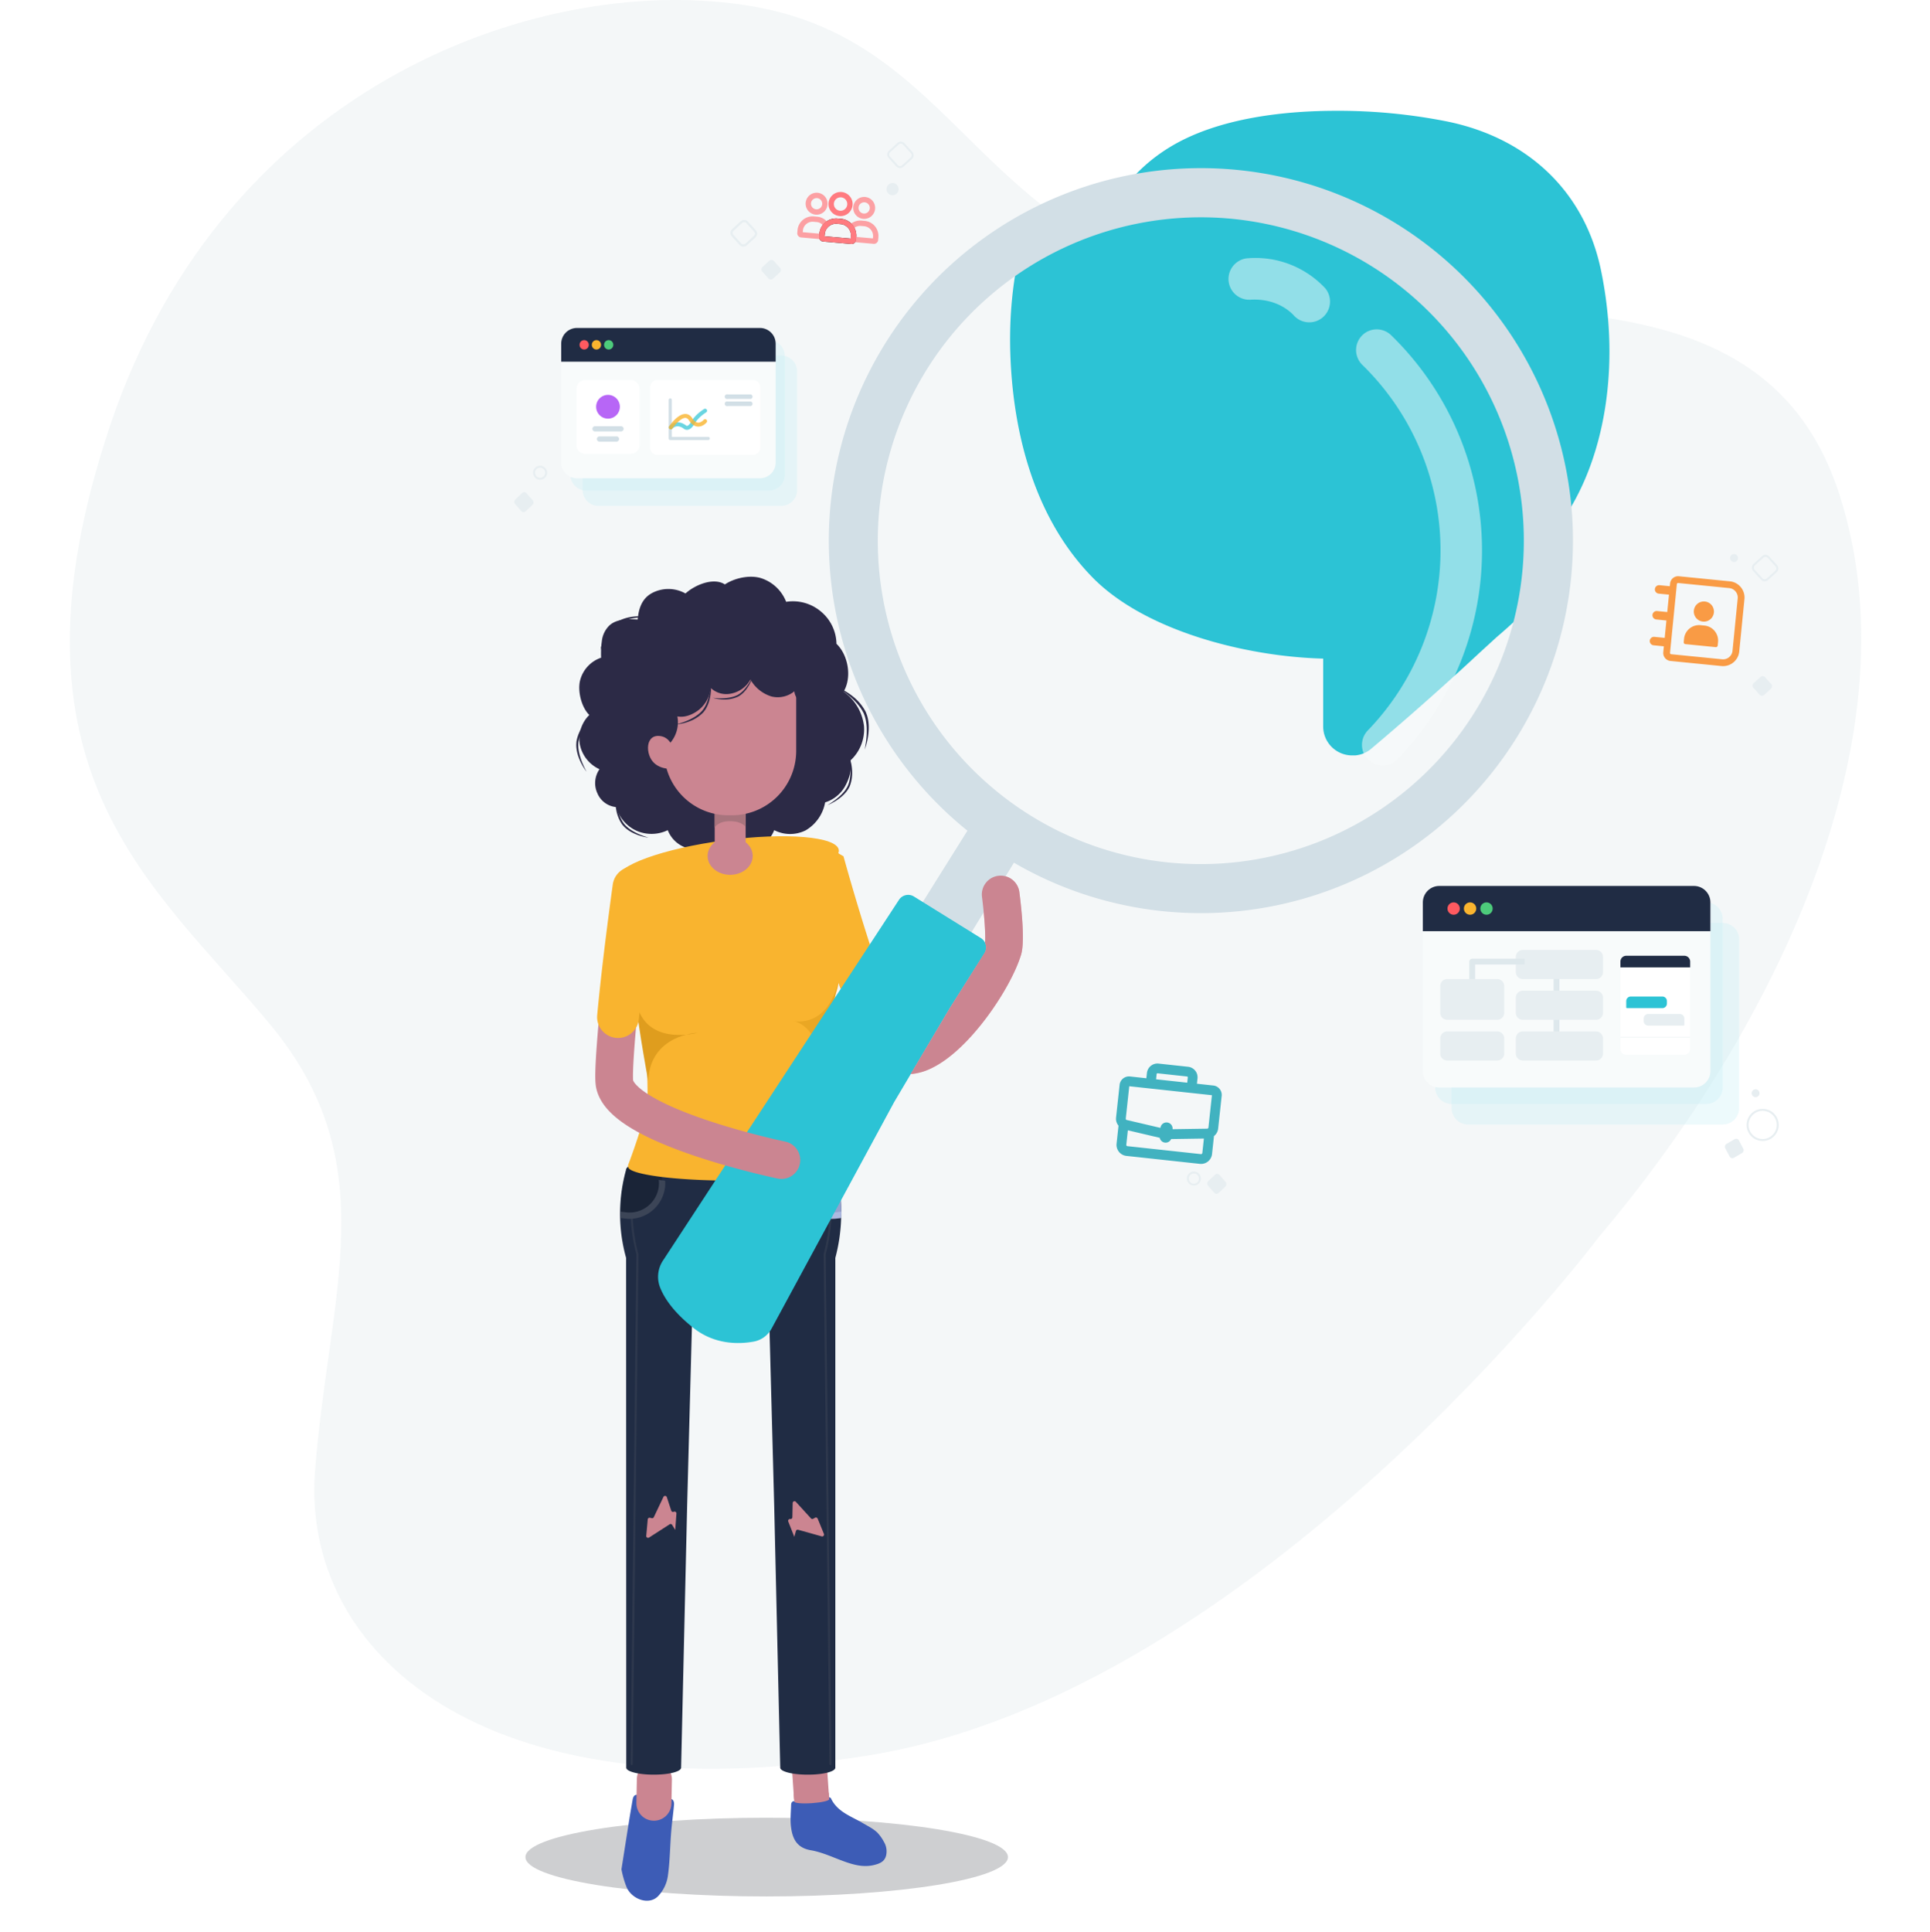 <svg width="1079" height="1080" viewBox="0 0 1079 1080" fill="none" xmlns="http://www.w3.org/2000/svg"><path d="M894.048 691.178S702.071 946.506 485.19 981.25c-216.881 34.74-316.571-58.666-309.092-158.595 7.478-99.928 39.861-171.631-24.904-249.852C86.429 494.581-3.39 431.547 61.45 238.145 126.29 44.742 305.703-16.075 420.425 3.48c114.723 19.555 124.594 128.218 259.21 156.443 134.615 28.225 304.156-23.858 349.025 117.332 44.88 141.19-44.869 308.193-134.612 413.923Z" fill="#B9CBD3" style="mix-blend-mode:luminosity" opacity=".16"/><g opacity=".2" filter="url(#search__a)"><path d="M563.514 1038c0 12.15-60.386 22-134.875 22-74.49 0-134.875-9.85-134.875-22s60.385-22 134.875-22c74.489 0 134.875 9.85 134.875 22Z" fill="#0A0F1A"/></g><path d="M347.436 1044.82c1.58-10.03 2.997-19.17 4.46-28.29.55-3.52 1.17-6.94 1.755-10.42.422-2.66 1.651-3.69 4.519-2.34a23.954 23.954 0 0 0 14.877 1.72c3.172-.65 3.98 1.17 3.757 3.51-.456 5.07-1.17 10.09-1.58 15.15-.655 8.3-.691 16.65-1.908 24.86a20.702 20.702 0 0 1-5.197 10.62c-5.127 5.61-14.901 1.98-17.815-4.84a52.805 52.805 0 0 1-2.868-9.97Z" fill="#3D5CB6"/><path fill-rule="evenodd" clip-rule="evenodd" d="M452.063 981.05c5.398-.372 10.075 3.706 10.447 9.11l.913 13.27c.371 5.41-3.703 10.09-9.101 10.46-5.399.37-10.076-3.71-10.447-9.11l-.913-13.273c-.372-5.404 3.703-10.085 9.101-10.457Z" fill="#CB8591"/><path d="M494.172 1029.47a10.317 10.317 0 0 1 1.241 7.55c-.749 3.13-2.915 4.58-7.363 5.54-5.571 1.17-10.733-.22-15.895-2.06-6.239-2.23-12.373-5.22-18.822-6.32-7.714-1.31-10.16-6.25-11.05-12.63-.585-4.1-.117-8.35 0-12.52 0-1.77.878-2.65 2.903-2.25a24.03 24.03 0 0 0 16.879-2.22c.411-.13.848-.15 1.273-.08.424.08.823.26 1.162.53 3.511 7.66 11.155 10.06 17.674 13.88 2.868 1.68 5.982 3.17 8.323 5.42a23.17 23.17 0 0 1 3.675 5.16Z" fill="#3D5CB6"/><path d="M453.897 1007.86c5.379-.37 9.692-1.35 9.634-2.2-.058-.85-4.465-1.23-9.844-.86s-9.692 1.35-9.634 2.2c.057.84 4.465 1.23 9.844.86Z" fill="#CB8591"/><path d="m463.317 1002.02.246 3.63-19.466 1.34-.363-4.23 19.583-.74Z" fill="#CB8591"/><path fill-rule="evenodd" clip-rule="evenodd" d="M366.038 984.755c5.41.105 9.71 4.579 9.606 9.994l-.258 13.311c-.105 5.41-4.575 9.72-9.985 9.61-5.41-.1-9.71-4.58-9.606-9.99l.258-13.311c.105-5.414 4.575-9.719 9.985-9.614Z" fill="#CB8591"/><path fill-rule="evenodd" clip-rule="evenodd" d="M456.887 471.472c-5.645 1.413-9.077 7.138-7.665 12.788l10.221-2.558c-10.221 2.558-10.221 2.559-10.22 2.561l.078.31a540.388 540.388 0 0 0 1.06 4.115 842.714 842.714 0 0 0 3.123 11.587c2.658 9.597 6.404 22.509 10.742 35.687 4.317 13.112 9.314 26.779 14.502 37.758 2.585 5.469 5.362 10.586 8.298 14.722 2.671 3.763 6.551 8.299 11.832 10.378 9.302 3.664 18.583.446 25.515-3.652 7.177-4.242 14.066-10.682 20.087-17.55 11.933-13.613 22.555-31.371 26.354-43.823 1.015-3.316 1.092-7.552 1.061-10.602-.036-3.522-.279-7.441-.569-11.001a311.389 311.389 0 0 0-1.273-12.373c-.043-.356-.079-.636-.103-.83l-.029-.225-.012-.088-10.446 1.368 10.446-1.369c-.755-5.775-6.044-9.843-11.814-9.087-5.769.756-9.833 6.05-9.078 11.824l.007.053.024.187.093.744a304.316 304.316 0 0 1 1.184 11.513c.272 3.331.472 6.691.501 9.5.024 2.412-.097 3.667-.137 4.077-.014.148-.018.186 0 .129l-.005.016c-2.67 8.756-11.408 23.945-22.042 36.077-5.264 6.005-10.462 10.639-14.964 13.301-4.153 2.455-6.195 2.392-6.874 2.246-.169-.156-1.064-.891-2.581-3.028-1.927-2.714-4.099-6.598-6.427-11.525-4.638-9.814-9.318-22.524-13.537-35.341-4.198-12.751-7.847-25.318-10.45-34.719a824.725 824.725 0 0 1-3.044-11.294 591.313 591.313 0 0 1-.81-3.131l-.206-.812-.066-.26v-.001c0-.001 0 0 0 0-1.412-5.65-7.132-9.085-12.776-7.672Z" fill="#EFB8C2"/><path d="M895.285 152.143c-8.687-43.966-40.056-74.701-86.023-84.204a312.308 312.308 0 0 0-62.135-6.015c-27.448 0-65.996 3.549-93.625 20.63-46.329 28.57-51.638 85.227-50.673 116.383.965 31.155 8.566 75.002 38.548 105.917 24.793 25.742 73.295 38.012 109.792 38.914v31.998a13.696 13.696 0 0 0 4.006 9.856 13.751 13.751 0 0 0 9.868 4.037h1.267a13.414 13.414 0 0 0 7.722-3.247c14.297-12.03 33.058-28.449 51.276-45.411l8.084-7.398a264.302 264.302 0 0 0 39.392-41.621c24.673-35.004 33.119-87.331 22.501-139.839Z" fill="#2CC3D5"/><path fill-rule="evenodd" clip-rule="evenodd" d="M873.748 318.844C864.385 205.188 769.259 115.87 653.292 115.87c-28.429 0-55.605 5.368-80.573 15.146-7.291 24.375-8.434 48.774-7.891 66.316 1.139 36.739 10.102 88.442 45.456 124.897 29.236 30.355 86.429 44.824 129.465 45.888v37.731a16.142 16.142 0 0 0 4.725 11.623 16.232 16.232 0 0 0 11.636 4.761h1.494a15.821 15.821 0 0 0 9.106-3.83c16.859-14.185 38.982-33.547 60.464-53.548l9.532-8.723a311.708 311.708 0 0 0 37.042-37.287Z" fill="#2CC3D5"/><path d="m350.034 703.09.084 284.911c0 2.157 6.738 3.911 15.159 3.911h.438c8.337 0 15.075-1.686 15.075-3.911l3.368-146.266 3.605-135.324c3.705.876 12.194 1.214 20.733 1.146 8.54-.067 17.029-.27 20.734-1.146l3.605 135.324 3.368 146.266c0 2.157 6.737 3.911 15.159 3.911h.488c8.321 0 15.159-1.686 15.159-3.911V703.09a96.662 96.662 0 0 0 3.251-22.372v-3.574a80.988 80.988 0 0 0-3.251-23.113c0-2.36-5.339-4.535-14.131-6.221l-2.106-.371a265.093 265.093 0 0 0-41.686-2.967h-1.213c-31.917 0-57.906 4.333-57.923 9.559a91.88 91.88 0 0 0 .084 49.059Z" fill="#202C44"/><path opacity=".5" fill-rule="evenodd" clip-rule="evenodd" d="M416.639 658.963h-7.673l-7.065.018v19.647c0 4.678 3.235 8.657 7.369 8.657s7.369-3.979 7.369-8.657v-19.665Zm-1.263 1.264v18.401c0 4.19-2.863 7.393-6.106 7.393s-6.105-3.203-6.105-7.393v-18.385l5.802-.016h6.409Z" fill="#C2CFEF"/><path d="M452.945 647.812c1.128.219 2.19.438 3.217.674 6.855 1.568 10.897 3.49 10.914 5.546a82.5 82.5 0 0 1 3.251 24.732c-.817.234-1.65.409-2.493.523a18.277 18.277 0 0 1-18.902-10.308 18.303 18.303 0 0 1 4.013-21.167Z" fill="#95A2CE"/><path opacity=".5" d="M460.49 700.865a87.24 87.24 0 0 0 1.449-6.272 95.275 95.275 0 0 0 1.768-15.796.6.6 0 0 1 .185-.413.584.584 0 0 1 .422-.161.59.59 0 0 1 .555.607 95.869 95.869 0 0 1-1.785 15.999 88.805 88.805 0 0 1-1.448 6.255l3.233 284.911a.571.571 0 0 1-.572.59.589.589 0 0 1-.59-.573l-3.234-284.911a.484.484 0 0 1 .017-.236Z" fill="#3C4557"/><path d="M445.584 663.776a19.934 19.934 0 0 0 7.621 13.351 19.91 19.91 0 0 0 14.848 3.946l.623-.085c.505 0 1.078-.134 1.684-.219v-3.574c-.555.118-1.465.236-2.088.304l-.64.084a16.497 16.497 0 0 1-12.215-3.278 16.506 16.506 0 0 1-4.247-4.854 16.552 16.552 0 0 1-2.066-6.114 18.42 18.42 0 0 1 0-3.843l-3.553.404a23.037 23.037 0 0 0 .033 3.878Z" fill="#ADB9E0"/><path d="M364.434 647.812a81.566 81.566 0 0 0-3.217.674c-6.855 1.568-10.914 3.49-10.931 5.546a83.19 83.19 0 0 0-3.25 24.732c.822.236 1.661.41 2.509.523a18.264 18.264 0 0 0 11.128-2.073 18.284 18.284 0 0 0 7.775-8.235 18.31 18.31 0 0 0 1.437-11.238 18.293 18.293 0 0 0-5.451-9.929Z" fill="#1A2437"/><path opacity=".5" d="M356.889 700.865a96.655 96.655 0 0 1-1.465-6.271 97.097 97.097 0 0 1-1.685-15.797.623.623 0 0 0-.606-.573.605.605 0 0 0-.573.607 97.729 97.729 0 0 0 1.786 15.999c.421 2.09.909 4.198 1.448 6.254l-3.234 284.911a.6.6 0 0 0 .173.418c.055.054.12.098.191.128a.59.59 0 0 0 .815-.529l3.234-284.911a.468.468 0 0 0-.084-.236Z" fill="#3C4557"/><path d="M371.778 663.776a20.106 20.106 0 0 1-6.634 12.465 20.067 20.067 0 0 1-13.19 5.017 19.75 19.75 0 0 1-2.628-.185l-.623-.085c-.522 0-1.095-.134-1.684-.219v-3.574c.572.118 1.465.236 2.105.304l.64.084a16.447 16.447 0 0 0 12.223-3.266 16.49 16.49 0 0 0 6.304-10.98 17.267 17.267 0 0 0 0-3.843l3.538.404c.109 1.291.092 2.59-.051 3.878Z" fill="#3C4557"/><path d="m454.696 848.85.977-.54a1.045 1.045 0 0 1 1.466.506l3.486 8.53a1.031 1.031 0 0 1-.662 1.381 1.03 1.03 0 0 1-.567.002l-13.155-3.675a.997.997 0 0 0-.781.087 1.03 1.03 0 0 0-.304.261 1.029 1.029 0 0 0-.178.36l-.91 3.22-3.368-8.548a1.026 1.026 0 0 1 1.111-1.399 1.016 1.016 0 0 0 .814-.231 1.028 1.028 0 0 0 .366-.764l.168-7.94a1.024 1.024 0 0 1 .664-.942 1.024 1.024 0 0 1 1.121.268l8.422 9.221a1.007 1.007 0 0 0 1.33.203Zm-90.228-.27-1.095-.253a1.04 1.04 0 0 0-1.246.927l-.825 9.171a1.023 1.023 0 0 0 .49.979 1.028 1.028 0 0 0 1.093-.018l11.487-7.384a1.007 1.007 0 0 1 1.141.026c.11.079.203.179.274.294l1.718 2.816.673-9.155a1.033 1.033 0 0 0-.44-.929 1.031 1.031 0 0 0-1.025-.082 1.053 1.053 0 0 1-.851.016 1.046 1.046 0 0 1-.581-.623l-2.476-7.553a1.023 1.023 0 0 0-.911-.703 1.031 1.031 0 0 0-.992.585l-5.373 11.313a1.026 1.026 0 0 1-1.061.573Z" fill="#CB8591"/><path d="M351.162 652.16a2.819 2.819 0 0 1 0-.995l1.196-3.186c2.762-7.553 9.482-26.653 9.684-34.965a370.43 370.43 0 0 0-2.914-46.53c2.274 1.214 4.481 2.883 6.856 2.883h85.832a16.409 16.409 0 0 0 7.091-2.613 384.722 384.722 0 0 0-2.241 46.26c.219 8.312 6.923 27.412 9.702 34.965l1.179 3.186c.087.324.116.661.084.995 0 4.215-25.989 7.637-58.226 7.704-32.238.068-58.226-3.489-58.226-7.704h-.017Z" fill="#F9B42F"/><path d="M350.691 538.297c4.16-17.887 14.333-58.095 14.333-58.095 0-2.04 12.464-4.467 40.424-5.057v-.135h8.118v.135c27.943.539 40.423 1.281 40.423 3.371 0 0 10.106 41.894 14.334 59.781 4.008 17.23-7.832 32.453-19.083 32.453h-43.792l-38.318 4.231c-11.268 0-20.448-19.454-16.439-36.684Z" fill="#F9B42F"/><path d="M443.546 570.733s19.892 4.249 25.265-23.602c1.684-9.154-9.668 51.166-9.668 51.166-1.112-26.013-15.597-27.564-15.597-27.564Z" fill="#EAA724"/><path d="M399.737 470.76a16.726 16.726 0 0 1-21.906-.264 16.755 16.755 0 0 1-4.504-6.479 20.874 20.874 0 0 1-17.55.286 20.381 20.381 0 0 1-11.218-13.183 12.624 12.624 0 0 1-6.349-2.372 12.646 12.646 0 0 1-4.211-5.316 13.577 13.577 0 0 1 1.162-13.487 19.38 19.38 0 0 1-10.998-13.891 18.55 18.55 0 0 1 5.305-16.42c-4.362-4.249-6.586-13.167-5.204-19.118a18.112 18.112 0 0 1 11.79-12.897 52.912 52.912 0 0 1 .556-10.216 14.312 14.312 0 0 1 4.21-7.924c4.127-3.625 10.224-3.507 15.698-3.203.539-6.406 2.493-11.902 8.186-14.886a19.552 19.552 0 0 1 18.527.32c5.508-4.956 15.782-9.087 22.031-5.058 5.507-3.641 14.064-5.479 20.363-3.456a22.487 22.487 0 0 1 13.895 13.184 24.294 24.294 0 0 1 19.42 5.412 24.005 24.005 0 0 1 8.708 18.055c6.653 6.373 8.708 18.848 3.975 26.755a27.555 27.555 0 0 1 11.42 19.303 23.62 23.62 0 0 1-7.664 19.219c1.129 4.686-.64 10.334-3.032 14.532a19.332 19.332 0 0 1-11.032 8.817 22.795 22.795 0 0 1-10.897 15.645 19.493 19.493 0 0 1-17.567-.101 21.287 21.287 0 0 1-5.926 8.131 21.246 21.246 0 0 1-8.997 4.496 19.973 19.973 0 0 1-18.191-5.884Z" fill="#2C2A46"/><path d="M344.843 491.481c-.99-7.505 25.989-17.259 60.258-21.787 34.27-4.528 62.853-2.115 63.843 5.389.989 7.505-25.989 17.259-60.259 21.787-34.269 4.528-62.852 2.115-63.842-5.389Z" fill="#F9B42F"/><path d="M408.21 488.142c-6.503 0-11.774-4.348-11.774-9.711s5.271-9.71 11.774-9.71c6.502 0 11.773 4.347 11.773 9.71s-5.271 9.711-11.773 9.711Z" fill="#CB8591"/><path fill-rule="evenodd" clip-rule="evenodd" d="M408.21 469.564c6.197 0 10.931 4.115 10.931 8.867 0 4.753-4.734 8.868-10.931 8.868-6.197 0-10.931-4.115-10.931-8.868 0-4.752 4.734-8.867 10.931-8.867Zm12.615 8.867c0-5.973-5.808-10.553-12.615-10.553-6.808 0-12.616 4.58-12.616 10.553 0 5.974 5.808 10.554 12.616 10.554 6.807 0 12.615-4.58 12.615-10.554Z" fill="#CB8591"/><path d="M407.267 450.564h1.903c2.589.002 5.17-.28 7.697-.843v22.22a7.75 7.75 0 0 1-2.269 5.484 7.734 7.734 0 0 1-5.479 2.271h-1.802a7.744 7.744 0 0 1-5.478-2.271 7.76 7.76 0 0 1-2.27-5.484v-22.27c2.527.572 5.107.871 7.698.893Z" fill="#CB8591"/><path d="M416.833 455.791v6.406s-1.87-3.169-8.657-3.203c-6.788-.034-8.641 3.523-8.641 3.523v-7.788l17.298-.304v1.366Z" fill="#A8747D"/><path d="M371.306 381.292v38.404a35.862 35.862 0 0 0 10.493 25.491 35.802 35.802 0 0 0 25.467 10.502h1.904a35.263 35.263 0 0 0 7.697-.826 35.969 35.969 0 0 0 20.318-12.602 36.028 36.028 0 0 0 7.944-22.565v-38.404a36.009 36.009 0 0 0-10.532-25.451 35.943 35.943 0 0 0-25.427-10.542h-1.904a35.943 35.943 0 0 0-25.427 10.542 36.01 36.01 0 0 0-10.533 25.451Z" fill="#CB8591"/><path d="M359.23 402.837a10.281 10.281 0 0 0 .893 8.43 8.21 8.21 0 0 0 6.737 4.012c-.505 2.613-2.072 5.9-1.499 8.429s2.577 5.058 4.969 4.889c2.391-.168 4.16-2.579 4.598-5.057.28-2.602.034-5.234-.724-7.738a17.692 17.692 0 0 0 4.497-15.376c4.194.827 8.876-1.078 12.312-3.911a18.38 18.38 0 0 0 6.367-11.969 12.691 12.691 0 0 0 5.357 2.983 12.69 12.69 0 0 0 6.13.119 15.87 15.87 0 0 0 10.695-7.823 20.336 20.336 0 0 0 11.841 9.492 14.691 14.691 0 0 0 12.699-2.917 7.579 7.579 0 0 0 7.63 6.929c3.655 0 7.007-2.731 8.725-6.322a21.752 21.752 0 0 0 1.549-11.885c-1.414-12.257-9.398-22.726-19.15-28.542-9.752-5.816-21.071-7.519-32.12-7.519-10.375 0-21.003 1.517-30.199 6.895-11.79 6.895-20.212 19.624-25.265 33.414a33.014 33.014 0 0 0-2.425 11.464c.151 3.945 3.554 9.626 6.383 12.003Z" fill="#2C2A46"/><path d="M378.296 429.44s.354-16.268-8.707-17.954c-9.062-1.686-8.893 10.401-3.857 15.021 5.036 4.619 12.564 2.933 12.564 2.933Z" fill="#CB8591"/><path d="M389.918 577.257s-24.995 6.962-32.76-12.223c-3.503-8.648 5.222 39.146 5.222 39.146 1.094-25.962 27.538-26.923 27.538-26.923Z" fill="#DF9D1E"/><path fill-rule="evenodd" clip-rule="evenodd" d="M457.196 470.401c-6.236 1.707-9.908 8.152-8.202 14.393l10.975-3.005-10.975 3.006.133.483a971.692 971.692 0 0 0 1.797 6.414 1360.32 1360.32 0 0 0 5.105 17.533c4.239 14.207 9.992 32.639 15.969 49.231 2.193 6.087 8.901 9.242 14.982 7.047 6.082-2.195 9.234-8.909 7.042-14.996-5.763-15.996-11.373-33.954-15.561-47.989-2.089-7-3.814-12.991-5.016-17.227a1002.424 1002.424 0 0 1-1.75-6.245l-.119-.435" fill="#F9B42F"/><path d="m512.4 509.772 27.168 17.162 29.391-48.215-26.578-16.842-29.981 47.895Z" fill="#D2DFE6"/><path d="m548.394 524.338-37.459-23.248a6.143 6.143 0 0 0-8.422 1.989L370.767 704.405a16.4 16.4 0 0 0-1.684 15.325c2.324 5.833 7.495 13.723 18.679 22.556 11.925 9.408 25.416 9.037 33.467 7.604a14.282 14.282 0 0 0 10.106-7.233l68.551-126.642 30.89-52.177 19.588-30.969a6.17 6.17 0 0 0-.206-6.879 6.174 6.174 0 0 0-1.764-1.652Z" fill="#2CC3D5"/><path d="M852.882 200.483a208.354 208.354 0 0 1 25.863 118.07 208.313 208.313 0 0 1-44.031 112.554 208.009 208.009 0 0 1-99.083 69.102 207.826 207.826 0 0 1-120.74 2.358 207.981 207.981 0 0 1-101.701-65.179 208.3 208.3 0 0 1-48.385-110.749 208.376 208.376 0 0 1 21.24-118.99 208.121 208.121 0 0 1 83.706-87.127 207.816 207.816 0 0 1 158.114-18.723 207.945 207.945 0 0 1 72.316 36.895 208.112 208.112 0 0 1 52.701 61.789Zm-23.933 13.487a180.671 180.671 0 0 0-75.558-72.775 180.447 180.447 0 0 0-103.219-18.485 180.505 180.505 0 0 0-96.081 42.035 180.778 180.778 0 0 0-56.55 88.384 180.914 180.914 0 0 0 2.046 104.935 180.762 180.762 0 0 0 59.953 86.109 180.455 180.455 0 0 0 200.066 15.747c41.78-23.433 72.551-62.517 85.546-108.655a180.929 180.929 0 0 0-16.254-137.38l.051.085Z" fill="#D2DFE6"/><g opacity=".5" filter="url(#search__b)"><path d="M692.052 146.228a11.366 11.366 0 0 1 5.706-1.9 53.414 53.414 0 0 1 23.431 3.462 53.46 53.46 0 0 1 19.637 13.254 11.624 11.624 0 0 1-1.13 16.169 11.6 11.6 0 0 1-16.179-.704c-2.058-2.319-9.929-9.83-24.442-9.001a11.577 11.577 0 0 1-7.184-1.987 11.6 11.6 0 0 1-4.427-13.414 11.598 11.598 0 0 1 4.588-5.879Z" fill="#F8FBFB"/></g><g opacity=".5" filter="url(#search__c)"><path d="M763.31 185.991a11.614 11.614 0 0 1 14.454 1.39 167.898 167.898 0 0 1 50.763 117.785 167.912 167.912 0 0 1-47.182 119.267 11.578 11.578 0 0 1-12.599 2.699 11.597 11.597 0 0 1-7.312-10.618 11.604 11.604 0 0 1 3.277-8.255 144.856 144.856 0 0 0 40.617-102.782 144.85 144.85 0 0 0-43.677-101.517 11.577 11.577 0 0 1-3.508-8.153 11.56 11.56 0 0 1 .824-4.449 11.567 11.567 0 0 1 2.464-3.794 11.975 11.975 0 0 1 1.879-1.573Z" fill="#F8FBFB"/></g><path d="M509.133 600.32a31.54 31.54 0 0 0 11.79-3.372c21.559-10.419 44.314-44.945 49.889-63.22 2.24-7.316.37-25.136-.927-35.116a10.545 10.545 0 0 0-4.023-6.991 10.526 10.526 0 0 0-14.768 1.931 10.546 10.546 0 0 0-2.094 7.791c1.347 10.334 2.105 21.68 1.684 25.608a6.145 6.145 0 0 1-.387 5.85l-19.521 31.037-21.643 36.482Z" fill="#CB8591"/><path fill-rule="evenodd" clip-rule="evenodd" d="M354.668 485.226c-5.776-.699-11.025 3.42-11.725 9.202l10.459 1.267 10.459 1.267c.7-5.781-3.416-11.036-9.193-11.736Zm84.34 152.851-.044-.009-.167-.036a283.572 283.572 0 0 1-3.398-.75 439.98 439.98 0 0 1-9.801-2.351c-8.172-2.055-19.055-5.027-30.041-8.71-11.077-3.714-21.827-8.011-29.947-12.624-4.062-2.308-7.111-4.498-9.155-6.47-2.049-1.977-2.463-3.13-2.523-3.368.005.016.003-.034-.003-.158-.022-.468-.094-1.996-.003-5.079.104-3.509.374-8.093.774-13.444.797-10.683 2.077-24.019 3.438-37.111a3319.277 3319.277 0 0 1 3.882-35.319 3604.73 3604.73 0 0 1 1.331-11.407l.377-3.169.133-1.11-10.459-1.267-10.459-1.266-.136 1.134-.38 3.197c-.327 2.757-.79 6.705-1.339 11.475a3324.797 3324.797 0 0 0-3.908 35.55c-1.368 13.159-2.673 26.734-3.493 37.722-.409 5.483-.705 10.424-.822 14.391-.103 3.465-.136 7.515.473 10.322l.001.008c1.269 5.831 4.788 10.508 8.492 14.082 3.771 3.639 8.455 6.832 13.378 9.629 9.852 5.597 22.081 10.399 33.655 14.28 11.667 3.912 23.107 7.031 31.598 9.166 4.255 1.071 7.792 1.9 10.276 2.464 1.242.282 2.223.498 2.898.645l.781.168.21.044.058.013.017.003.006.001c.002.001.003.001 2.152-10.322l-2.149 10.323c5.697 1.188 11.276-2.472 12.463-8.173 1.186-5.701-2.469-11.286-8.165-12.474h-.001Z" fill="#CB8591"/><path fill-rule="evenodd" clip-rule="evenodd" d="M355.807 484.43c-6.401-.903-12.323 3.559-13.225 9.967l11.591 1.635-11.591-1.635-.067.474-.187 1.349a2237.598 2237.598 0 0 0-2.974 22.489c-1.795 14.135-3.974 32.39-5.474 48.653-.595 6.444 4.142 12.15 10.58 12.745 6.437.595 12.138-4.146 12.732-10.59 1.464-15.869 3.604-33.818 5.387-47.853a2153.312 2153.312 0 0 1 2.94-22.233l.183-1.317.062-.445-.028-.005.028.005c.903-6.408-3.555-12.335-9.957-13.239Z" fill="#F9B42F"/><path d="M397.502 382.237a26.763 26.763 0 0 1-.058 4.35 26.59 26.59 0 0 1-.714 4.295 20.046 20.046 0 0 1-1.457 4.091c-.32.649-.678 1.275-1.073 1.872-.213.292-.432.579-.651.866-.11.143-.213.291-.334.426l-.374.384a20.701 20.701 0 0 1-6.949 4.497 25.59 25.59 0 0 1-3.885 1.241 21.982 21.982 0 0 1-4.012.582 36.817 36.817 0 0 0 7.565-2.628 27.475 27.475 0 0 0 3.466-1.951c.282-.179.543-.38.816-.579.273-.198.543-.38.791-.601l.768-.64c.247-.221.459-.468.696-.693l.35-.346c.109-.121.205-.257.306-.388l.623-.826c.35-.578.731-1.13 1.027-1.747a21.803 21.803 0 0 0 1.531-3.852c.418-1.344.75-2.718.996-4.115.259-1.399.45-2.814.572-4.238Zm-34.907 85.978a26.511 26.511 0 0 1-4.25-.915 26.556 26.556 0 0 1-4.065-1.548 20.016 20.016 0 0 1-3.72-2.237 16.953 16.953 0 0 1-1.622-1.423c-.243-.266-.481-.538-.719-.809-.119-.136-.243-.266-.352-.412l-.302-.443a20.72 20.72 0 0 1-3.033-7.706 25.751 25.751 0 0 1-.449-4.057 21.984 21.984 0 0 1 .222-4.052c.07 2.675.432 5.336 1.081 7.943a27.519 27.519 0 0 0 1.227 3.785c.119.312.265.609.406.915.14.307.265.609.432.895l.476.88c.168.286.368.543.541.819l.27.413c.097.13.211.251.319.377l.687.774c.497.457.962.94 1.508 1.352a21.756 21.756 0 0 0 3.471 2.262 33.258 33.258 0 0 0 3.833 1.79c1.32.53 2.668.996 4.039 1.397Zm99.948-18.172a26.69 26.69 0 0 0 3.909-1.904 26.572 26.572 0 0 0 3.579-2.475 19.986 19.986 0 0 0 3.079-3.061 17.09 17.09 0 0 0 1.236-1.768c.172-.317.339-.638.505-.958.083-.16.173-.317.243-.484l.188-.502a20.722 20.722 0 0 0 1.108-8.209 25.725 25.725 0 0 0-.531-4.047 22.05 22.05 0 0 0-1.181-3.881c.569 2.614.852 5.285.843 7.971 0 1.325-.096 2.651-.289 3.969-.041.331-.112.654-.176.986-.063.331-.112.654-.206.972l-.252.968c-.095.318-.228.615-.33.925l-.164.465c-.064.15-.145.294-.22.442l-.482.916c-.374.563-.711 1.143-1.143 1.673a21.691 21.691 0 0 1-2.831 3.026 33.148 33.148 0 0 1-3.296 2.654 43.885 43.885 0 0 1-3.589 2.322Zm20.871-31.058a34.095 34.095 0 0 0 1.534-5.331c.388-1.82.626-3.662.712-5.506a25.59 25.59 0 0 0-.27-5.532 21.775 21.775 0 0 0-.62-2.681c-.152-.435-.314-.866-.475-1.297-.081-.216-.153-.434-.251-.644l-.315-.607a26.422 26.422 0 0 0-6.824-8.056 32.793 32.793 0 0 0-4.284-2.949 28.078 28.078 0 0 0-4.682-2.193 47.072 47.072 0 0 1 8.265 6.003 34.921 34.921 0 0 1 3.51 3.662c.279.321.524.664.783 1.007.26.343.524.665.744 1.026l.701 1.065c.221.362.388.741.594 1.102l.3.553c.088.188.155.388.231.586l.456 1.239c.213.835.475 1.649.609 2.511.315 1.726.465 3.49.448 5.268a42.355 42.355 0 0 1-.301 5.39 56.05 56.05 0 0 1-.865 5.384Zm-62.459-41.007a22.81 22.81 0 0 1-1.368 3.443 22.626 22.626 0 0 1-1.873 3.199 17.04 17.04 0 0 1-2.402 2.81 14.43 14.43 0 0 1-1.422 1.163c-.258.167-.52.328-.781.49-.131.081-.258.167-.395.237l-.414.192a17.6 17.6 0 0 1-6.894 1.461 21.827 21.827 0 0 1-3.467-.195 18.71 18.71 0 0 1-3.368-.759c2.254.319 4.538.39 6.816.213a23.381 23.381 0 0 0 3.35-.497c.278-.056.547-.137.824-.212.277-.075.548-.137.812-.237l.805-.276c.264-.1.508-.232.764-.338l.384-.169c.124-.064.241-.142.362-.215l.746-.468c.454-.354.925-.676 1.347-1.077a18.477 18.477 0 0 0 2.388-2.598 28.285 28.285 0 0 0 2.043-2.969 37.534 37.534 0 0 0 1.743-3.198Zm-93.025 53.374a28.952 28.952 0 0 1-2.552-3.956 28.734 28.734 0 0 1-1.928-4.299 21.698 21.698 0 0 1-1.136-4.562 18.445 18.445 0 0 1-.154-2.331c.018-.39.043-.78.069-1.17.012-.195.017-.391.046-.585l.106-.571a22.447 22.447 0 0 1 3.572-8.221 27.868 27.868 0 0 1 2.758-3.449 23.864 23.864 0 0 1 3.268-2.931 39.928 39.928 0 0 0-5.246 6.907 29.69 29.69 0 0 0-1.955 3.837c-.147.33-.262.669-.389 1.011-.127.343-.262.669-.353 1.016l-.309 1.038c-.091.348-.133.697-.212 1.042l-.109.522c-.025.175-.031.354-.044.533l-.066 1.119c.031.731.017 1.456.12 2.19.167 1.48.477 2.95.927 4.39.428 1.462.95 2.901 1.565 4.306a47.82 47.82 0 0 0 2.022 4.164Zm7.716-67.841c.28-1.551.684-3.074 1.208-4.552a28.762 28.762 0 0 1 1.883-4.319 21.63 21.63 0 0 1 2.608-3.91 18.545 18.545 0 0 1 1.621-1.682c.3-.249.605-.492.911-.736.153-.122.3-.249.463-.359l.494-.305a22.428 22.428 0 0 1 8.48-2.884 27.897 27.897 0 0 1 4.406-.276 23.81 23.81 0 0 1 4.365.45 39.847 39.847 0 0 0-8.635.759 29.743 29.743 0 0 0-4.153 1.133c-.342.112-.67.255-1.009.391-.338.137-.67.256-.989.422l-.974.47c-.319.166-.606.369-.913.542l-.46.272c-.146.098-.282.215-.423.325l-.872.703c-.52.515-1.065.993-1.539 1.563a23.495 23.495 0 0 0-2.622 3.639 36.027 36.027 0 0 0-2.131 4.055 47.475 47.475 0 0 0-1.719 4.299Z" fill="#2C2A46"/><path fill-rule="evenodd" clip-rule="evenodd" d="M417.325 124.665a1.721 1.721 0 0 0-2.433-.115l-4.771 4.342a1.724 1.724 0 0 0-.115 2.435l4.337 4.775c.64.704 1.73.756 2.433.115l4.771-4.341a1.726 1.726 0 0 0 .115-2.436l-4.337-4.775Zm-3.173-.929a2.82 2.82 0 0 1 3.986.189l4.338 4.775a2.826 2.826 0 0 1-.19 3.989l-4.77 4.342a2.82 2.82 0 0 1-3.986-.189l-4.338-4.775a2.826 2.826 0 0 1 .19-3.989l4.77-4.342Z" fill="#E7EEF1"/><path fill-rule="evenodd" clip-rule="evenodd" d="M417.325 124.665a1.721 1.721 0 0 0-2.433-.115l-4.771 4.342a1.724 1.724 0 0 0-.115 2.435l4.337 4.775c.64.704 1.73.756 2.433.115l4.771-4.341a1.726 1.726 0 0 0 .115-2.436l-4.337-4.775Zm-3.173-.929a2.82 2.82 0 0 1 3.986.189l4.338 4.775a2.826 2.826 0 0 1-.19 3.989l-4.77 4.342a2.82 2.82 0 0 1-3.986-.189l-4.338-4.775a2.826 2.826 0 0 1 .19-3.989l4.77-4.342Zm90.757-42.903a1.721 1.721 0 0 0-2.433-.115l-4.771 4.342a1.724 1.724 0 0 0-.115 2.435l4.337 4.775c.64.704 1.73.756 2.433.115l4.771-4.342c.704-.64.755-1.73.115-2.435l-4.337-4.775Zm-3.173-.93a2.82 2.82 0 0 1 3.986.19l4.338 4.775a2.826 2.826 0 0 1-.19 3.99l-4.77 4.341a2.82 2.82 0 0 1-3.986-.19l-4.338-4.774a2.826 2.826 0 0 1 .19-3.99l4.77-4.341Z" fill="#E7EEF1"/><path d="m436.113 149.695-3.47-3.82a1.817 1.817 0 0 0-2.568-.122l-3.816 3.474a1.82 1.82 0 0 0-.122 2.569l3.47 3.82a1.815 1.815 0 0 0 2.567.122l3.817-3.473a1.82 1.82 0 0 0 .122-2.57ZM297.784 279.596l-3.396-3.886a1.734 1.734 0 0 0-2.517-.12l-3.749 3.547a1.908 1.908 0 0 0-.124 2.619l3.396 3.886c.661.757 1.788.81 2.517.12l3.749-3.547c.729-.69.785-1.862.124-2.619Z" fill="#E7EEF1"/><path fill-rule="evenodd" clip-rule="evenodd" d="M667.454 655.896a2.82 2.82 0 0 0-2.819 2.822 2.82 2.82 0 1 0 5.638 0 2.82 2.82 0 0 0-2.819-2.822Zm-3.918 2.822a3.92 3.92 0 0 1 3.918-3.922 3.92 3.92 0 0 1 3.918 3.922 3.92 3.92 0 0 1-3.918 3.922 3.92 3.92 0 0 1-3.918-3.922Z" fill="#E7EEF1"/><path d="m685.174 660.602-3.396-3.886a1.734 1.734 0 0 0-2.517-.12l-3.749 3.547a1.908 1.908 0 0 0-.124 2.619l3.396 3.886c.661.756 1.788.81 2.517.12l3.749-3.547c.729-.69.785-1.863.124-2.619Z" fill="#E7EEF1"/><path fill-rule="evenodd" clip-rule="evenodd" d="M301.96 261.404a2.82 2.82 0 0 0-2.819 2.822 2.82 2.82 0 0 0 2.819 2.822 2.82 2.82 0 0 0 2.819-2.822 2.82 2.82 0 0 0-2.819-2.822Zm-3.918 2.822a3.92 3.92 0 0 1 3.918-3.922 3.92 3.92 0 0 1 3.918 3.922 3.92 3.92 0 0 1-3.918 3.922 3.92 3.92 0 0 1-3.918-3.922Z" fill="#E7EEF1"/><path d="M499.024 109.126a3.37 3.37 0 0 0 3.368-3.371 3.37 3.37 0 1 0-6.737 0 3.37 3.37 0 0 0 3.369 3.371Zm470.434 205.019a2.2 2.2 0 0 0 2.198-2.201 2.199 2.199 0 1 0-4.396 0 2.2 2.2 0 0 0 2.198 2.201Z" fill="#E7EEF1"/><path fill-rule="evenodd" clip-rule="evenodd" d="M987.263 621.089c-4.232-.998-8.47 1.627-9.467 5.863-.996 4.236 1.626 8.478 5.858 9.476 4.232.997 8.47-1.628 9.467-5.864.996-4.236-1.626-8.478-5.858-9.475Zm-10.537 5.611c1.136-4.827 5.966-7.819 10.789-6.682 4.823 1.137 7.811 5.971 6.676 10.798-1.136 4.827-5.966 7.819-10.789 6.682-4.822-1.136-7.811-5.971-6.676-10.798Z" fill="#E7EEF1"/><path d="m974.595 641.989-2.416-4.562a1.733 1.733 0 0 0-2.423-.694l-4.461 2.592a1.907 1.907 0 0 0-.72 2.521l2.415 4.562a1.735 1.735 0 0 0 2.423.694l4.461-2.593a1.906 1.906 0 0 0 .721-2.52Zm6.406-28.813a2.2 2.2 0 0 0 1.008-4.283 2.2 2.2 0 0 0-1.008 4.283Z" fill="#E7EEF1"/><path fill-rule="evenodd" clip-rule="evenodd" d="M988.304 311.797a1.721 1.721 0 0 0-2.433-.116l-4.771 4.342a1.724 1.724 0 0 0-.115 2.435l4.337 4.775c.64.704 1.73.756 2.433.116l4.771-4.342a1.724 1.724 0 0 0 .115-2.435l-4.337-4.775Zm-3.173-.93a2.82 2.82 0 0 1 3.986.19l4.338 4.775a2.826 2.826 0 0 1-.19 3.989l-4.77 4.342a2.82 2.82 0 0 1-3.986-.19l-4.338-4.775a2.826 2.826 0 0 1 .19-3.989l4.77-4.342Z" fill="#E7EEF1"/><path d="m990.248 382.345-3.47-3.82a1.815 1.815 0 0 0-2.567-.122l-3.817 3.473a1.82 1.82 0 0 0-.122 2.57l3.47 3.82a1.817 1.817 0 0 0 2.568.122l3.816-3.474a1.82 1.82 0 0 0 .122-2.569Z" fill="#E7EEF1"/><path opacity=".3" d="M802.351 513.58c0-5.079 4.113-9.196 9.187-9.196h142.4c5.074 0 9.187 4.117 9.187 9.196v94.255c0 5.079-4.113 9.196-9.187 9.196h-142.4c-5.074 0-9.187-4.117-9.187-9.196V513.58Z" fill="#C3EEF4"/><path opacity=".3" d="M811.539 525.075c0-5.079 4.113-9.196 9.187-9.196h142.4c5.074 0 9.187 4.117 9.187 9.196v94.255c0 5.078-4.113 9.195-9.187 9.195h-142.4c-5.074 0-9.187-4.117-9.187-9.195v-94.255Z" fill="#C3EEF4"/><path d="M795.461 504.385c0-5.079 4.113-9.196 9.187-9.196h142.4c5.074 0 9.187 4.117 9.187 9.196v94.255c0 5.079-4.113 9.196-9.187 9.196h-142.4c-5.074 0-9.187-4.117-9.187-9.196v-94.255Z" fill="#F8FBFB"/><path d="M795.461 504.385c0-5.079 4.113-9.196 9.187-9.196h142.4c5.074 0 9.187 4.117 9.187 9.196v16.092H795.461v-16.092Z" fill="#202C44"/><path d="M816.133 507.833a3.447 3.447 0 0 1-3.446 3.448 3.447 3.447 0 0 1-3.445-3.448 3.447 3.447 0 0 1 3.445-3.449 3.448 3.448 0 0 1 3.446 3.449Z" fill="#FF5A60"/><path d="M825.319 507.833a3.446 3.446 0 0 1-3.445 3.448 3.446 3.446 0 0 1-3.445-3.448 3.447 3.447 0 0 1 3.445-3.449 3.447 3.447 0 0 1 3.445 3.449Z" fill="#F9B42F"/><path d="M834.506 507.833a3.447 3.447 0 0 1-3.446 3.448 3.447 3.447 0 0 1-3.445-3.448 3.447 3.447 0 0 1 3.445-3.449 3.448 3.448 0 0 1 3.446 3.449Z" fill="#4DCB7B"/><path fill-rule="evenodd" clip-rule="evenodd" d="M868.565 558.604v-13.008h3.249v13.008h-3.249Zm0 24.392v-16.26h3.249v16.26h-3.249Z" fill="#DEE8EC"/><path d="M847.446 534.864a3.9 3.9 0 0 1 3.899-3.902h40.939a3.9 3.9 0 0 1 3.899 3.902v8.456a3.9 3.9 0 0 1-3.899 3.902h-40.939a3.9 3.9 0 0 1-3.899-3.902v-8.456Zm0 22.766a3.9 3.9 0 0 1 3.899-3.902h40.939a3.9 3.9 0 0 1 3.899 3.902v8.456a3.9 3.9 0 0 1-3.899 3.902h-40.939a3.9 3.9 0 0 1-3.899-3.902v-8.456Zm0 22.765a3.901 3.901 0 0 1 3.899-3.903h40.939a3.901 3.901 0 0 1 3.899 3.903v8.455a3.901 3.901 0 0 1-3.899 3.903h-40.939a3.901 3.901 0 0 1-3.899-3.903v-8.455Zm-42.238 0a3.901 3.901 0 0 1 3.899-3.903h27.942a3.901 3.901 0 0 1 3.899 3.903v8.455a3.902 3.902 0 0 1-3.899 3.903h-27.942a3.902 3.902 0 0 1-3.899-3.903v-8.455Z" fill="#E7EEF1"/><path fill-rule="evenodd" clip-rule="evenodd" d="M821.454 537.466c0-.898.727-1.626 1.624-1.626h29.242v3.252h-27.617v11.383h-3.249v-13.009Z" fill="#DEE8EC"/><path d="M805.208 551.125a3.9 3.9 0 0 1 3.899-3.902h27.942a3.9 3.9 0 0 1 3.899 3.902v14.96a3.9 3.9 0 0 1-3.899 3.902h-27.942a3.9 3.9 0 0 1-3.899-3.902v-14.96Z" fill="#E7EEF1"/><path d="M941.67 537.468h-32.491a3.25 3.25 0 0 0-3.249 3.252v45.529a3.25 3.25 0 0 0 3.249 3.252h32.491a3.25 3.25 0 0 0 3.249-3.252V540.72a3.25 3.25 0 0 0-3.249-3.252Z" fill="#fff"/><path d="M905.93 537.467a3.25 3.25 0 0 1 3.249-3.252h32.491a3.25 3.25 0 0 1 3.249 3.252v3.252H905.93v-3.252Z" fill="#202C44"/><path fill-rule="evenodd" clip-rule="evenodd" d="M944.919 580.07H905.93v-.651h38.989v.651Z" fill="#F5F8F9"/><path d="M918.927 569.312a2.574 2.574 0 0 1 2.572-2.575h17.599a2.573 2.573 0 0 1 2.572 2.575v3.5a.429.429 0 0 1-.428.429h-19.743a2.574 2.574 0 0 1-2.572-2.575v-1.354Z" fill="#E7EEF1"/><path d="M931.923 559.555a2.573 2.573 0 0 0-2.572-2.575h-17.599a2.573 2.573 0 0 0-2.572 2.575v3.5c0 .237.192.429.428.429h19.743a2.573 2.573 0 0 0 2.572-2.575v-1.354Z" fill="#2CC3D5"/><path opacity=".3" d="M318.889 198.964c0-4.861 3.937-8.801 8.793-8.801h102.32c4.857 0 8.793 3.94 8.793 8.801v66.41c0 4.861-3.936 8.801-8.793 8.801h-102.32c-4.856 0-8.793-3.94-8.793-8.801v-66.41Z" fill="#C3EEF4"/><path opacity=".3" d="M325.741 207.538c0-4.861 3.937-8.802 8.793-8.802h102.32c4.857 0 8.794 3.941 8.794 8.802v66.41c0 4.86-3.937 8.801-8.794 8.801h-102.32c-4.856 0-8.793-3.941-8.793-8.801v-66.41Z" fill="#C3EEF4"/><path d="M313.75 192.106c0-4.861 3.937-8.801 8.793-8.801h102.321c4.856 0 8.793 3.94 8.793 8.801v66.41c0 4.861-3.937 8.801-8.793 8.801H322.543c-4.856 0-8.793-3.94-8.793-8.801v-66.41Z" fill="#F8FBFB"/><path d="M313.75 192.106c0-4.861 3.937-8.801 8.793-8.801h102.321c4.856 0 8.793 3.94 8.793 8.801v10.059H313.75v-10.059Z" fill="#202C44"/><path d="M329.167 192.734a2.57 2.57 0 1 1-5.139 0 2.57 2.57 0 1 1 5.139 0Z" fill="#FF5A60"/><path d="M336.018 192.734a2.57 2.57 0 1 1-5.139 0 2.57 2.57 0 1 1 5.139 0Z" fill="#F9B42F"/><path d="M342.87 192.734a2.57 2.57 0 1 1-5.139 0 2.57 2.57 0 1 1 5.139 0Z" fill="#4DCB7B"/><path d="M363.507 216.332a3.878 3.878 0 0 1 3.876-3.88h53.783a3.878 3.878 0 0 1 3.876 3.88v33.964a3.878 3.878 0 0 1-3.876 3.879h-53.783a3.878 3.878 0 0 1-3.876-3.879v-33.964Z" fill="#fff"/><path d="M419.756 222.975h-12.892a1.31 1.31 0 0 1-1.534-1.848 1.313 1.313 0 0 1 1.534-.677h12.892a1.31 1.31 0 0 1 .951 1.263 1.31 1.31 0 0 1-.951 1.262Zm0 3.974h-12.892a1.31 1.31 0 0 1-1.672-1.262 1.308 1.308 0 0 1 .522-1.049 1.31 1.31 0 0 1 1.15-.214h12.892a1.31 1.31 0 0 1 .951 1.263 1.308 1.308 0 0 1-.951 1.262Zm-23.792 19.005H374.72a.885.885 0 0 1-.882-.883v-21.528a.883.883 0 0 1 1.506-.624c.165.165.258.39.258.624v20.645h20.362a.882.882 0 0 1 0 1.766Z" fill="#D2DFE6"/><path opacity=".7" d="M384.019 240.232a2.523 2.523 0 0 1-1.496-.441c-4.076-3.206-6.524-.305-6.616-.177a1.102 1.102 0 0 1-1.915-.606 1.106 1.106 0 0 1 .212-.794c.04-.048 3.917-4.658 9.634-.207.291.137 1.27 0 2.589-2.296 2.453-4.256 7.031-6.985 7.225-7.1a1.104 1.104 0 0 1 1.121 1.903c-.044.022-4.279 2.561-6.436 6.301-1.138 1.973-2.386 3.09-3.714 3.377-.2.033-.402.046-.604.04Zm-.186-2.234.036.027-.036-.027Z" fill="#2CC3D5"/><path opacity=".8" d="M375.021 239.998a1.096 1.096 0 0 1-.97-.585 1.102 1.102 0 0 1 .057-1.132c.48-.715 4.803-6.91 9.029-6.91h.049c1.063 0 2.589.442 3.837 2.367 1.019 1.58 2.104 2.424 3.225 2.494 1.671.102 3.087-1.483 3.087-1.497a1.11 1.11 0 0 1 .758-.422 1.092 1.092 0 0 1 .828.256 1.1 1.1 0 0 1 .095 1.593c-.084.101-2.113 2.454-4.91 2.273-1.852-.123-3.528-1.298-4.931-3.501-.582-.883-1.24-1.324-2.007-1.355h-.031c-2.311 0-5.646 3.633-7.208 5.938a1.099 1.099 0 0 1-.908.481Z" fill="#F9B42F"/><path d="M322.314 217.369v31.359c0 2.715 2.2 4.917 4.913 4.917h25.404a4.916 4.916 0 0 0 4.913-4.917v-31.359c0-2.716-2.2-4.917-4.913-4.917h-25.404a4.915 4.915 0 0 0-4.913 4.917Z" fill="#fff"/><path d="M339.919 233.997a6.637 6.637 0 0 0 6.634-6.641 6.637 6.637 0 0 0-6.634-6.641 6.638 6.638 0 0 0-6.635 6.641 6.638 6.638 0 0 0 6.635 6.641Z" fill="#B766F6"/><path fill-rule="evenodd" clip-rule="evenodd" d="M331.203 239.684c0-.803.651-1.455 1.454-1.455h14.535a1.454 1.454 0 0 1 0 2.91h-14.535a1.454 1.454 0 0 1-1.454-1.455Zm2.502 5.698c0-.803.65-1.455 1.453-1.455h9.521a1.455 1.455 0 0 1 0 2.91h-9.521a1.454 1.454 0 0 1-1.453-1.455Z" fill="#D2DFE6"/><path fill-rule="evenodd" clip-rule="evenodd" d="m938.619 322.093 28.507 2.835a9.087 9.087 0 0 1 6.126 3.288 9.105 9.105 0 0 1 2.016 6.659l-2.903 29.251a9.093 9.093 0 0 1-9.938 8.15l-28.507-2.835a4.504 4.504 0 0 1-4.033-4.927l.324-3.265-5.751-.571a2.373 2.373 0 0 1-2.122-2.594 2.37 2.37 0 0 1 2.59-2.124l5.751.572.964-9.719-5.75-.572a2.372 2.372 0 0 1 .468-4.718l5.751.572.964-9.719-5.75-.572a2.368 2.368 0 0 1-2.123-2.593 2.37 2.37 0 0 1 2.591-2.124l5.75.571.152-1.528a4.498 4.498 0 0 1 4.923-4.037Zm28.062 45.234a5.303 5.303 0 0 0 1.913-3.576l2.903-29.251a5.295 5.295 0 0 0-4.746-5.798l-28.507-2.835a.71.71 0 0 0-.777.638l-3.81 38.384a.712.712 0 0 0 .637.778l28.507 2.834a5.293 5.293 0 0 0 3.88-1.174Zm-14.649-19.907a5.626 5.626 0 0 0 6.157-6.152 5.629 5.629 0 0 0-7.229-4.844 5.63 5.63 0 0 0-2.724 8.961 5.632 5.632 0 0 0 3.796 2.035Zm.864 2.23-2.15-.214a8.44 8.44 0 0 0-6.19 1.874 8.461 8.461 0 0 0-3.054 5.707l-.187 1.887a1.024 1.024 0 0 0 .917 1.12l16.968 1.687a1.022 1.022 0 0 0 1.12-.918l.187-1.887a8.475 8.475 0 0 0-1.884-6.211 8.437 8.437 0 0 0-5.727-3.045Z" fill="#F99B45"/><path d="m678.319 606.725-9.154-.992.318-2.939a5.932 5.932 0 0 0-5.256-6.539l-16.477-1.786a5.94 5.94 0 0 0-2.308.201 5.938 5.938 0 0 0-4.236 5.059l-.318 2.939-9.154-.993a5.278 5.278 0 0 0-5.804 4.685l-1.979 18.291a6.096 6.096 0 0 0 1.372 4.546l-1.088 10.057a6.194 6.194 0 0 0 5.486 6.812l41.081 4.453a6.188 6.188 0 0 0 6.805-5.48l1.088-10.056a6.097 6.097 0 0 0 2.323-4.146l1.98-18.292a5.289 5.289 0 0 0-4.679-5.82Zm-31.677-6.407a.475.475 0 0 1 .52-.418l16.477 1.786a.47.47 0 0 1 .418.52l-.318 2.939-17.414-1.888.317-2.939Zm-15.307 6.82 46.217 5.009-1.959 18.102a.682.682 0 0 1-.349.516l-.163.039a.633.633 0 0 1-.254.051l-19.289.295a3.413 3.413 0 0 0-3.021-3.759 3.408 3.408 0 0 0-3.755 3.024l-18.856-4.429a.697.697 0 0 1-.529-.747l1.958-18.101Zm40.056 37.939-41.081-4.453a.716.716 0 0 1-.637-.792l.872-8.068 17.821 4.193a3.368 3.368 0 0 0 6.385.692l18.305-.277-.874 8.079a.717.717 0 0 1-.791.626Z" fill="#41B2C0"/><path d="m475.903 136.381-15.734-1.388a2.458 2.458 0 0 1-2.223-2.656l.152-1.724a9.368 9.368 0 0 1 3.309-6.342 9.352 9.352 0 0 1 6.817-2.152l1.999.176a9.357 9.357 0 0 1 6.335 3.313 9.368 9.368 0 0 1 2.15 6.823l-.153 1.739a2.458 2.458 0 0 1-2.652 2.211Zm-14.927-4.326 14.646 1.292.105-1.194a6.348 6.348 0 0 0-5.766-6.887l-1.999-.176a6.348 6.348 0 0 0-6.88 5.771l-.106 1.194Z" fill="#000"/><path opacity=".7" fill-rule="evenodd" clip-rule="evenodd" d="M479.31 121.002a6.135 6.135 0 0 0 3.309 1.32 6.138 6.138 0 0 0 3.346-11.559 6.124 6.124 0 0 0-6.776.748 6.142 6.142 0 0 0 .121 9.491Zm2.334-7.55a3.134 3.134 0 0 1 1.789-.363 3.13 3.13 0 0 1 2.827 3.394 3.139 3.139 0 0 1-4.009 2.744 3.141 3.141 0 0 1-.607-5.775Zm-28.935 5.196a6.132 6.132 0 0 0 3.305 1.326 6.144 6.144 0 0 0 6.638-5.575 6.141 6.141 0 0 0-3.274-5.981 6.126 6.126 0 0 0-8.719 3.726 6.135 6.135 0 0 0 2.05 6.504Zm2.333-7.536a3.133 3.133 0 0 1 3.906.74 3.137 3.137 0 0 1 .044 3.978 3.137 3.137 0 0 1-5.227-3.417 3.128 3.128 0 0 1 1.277-1.301Zm33.374 25.178-11.461-1.012a1.494 1.494 0 0 1-1.36-1.624l.131-1.493a6.365 6.365 0 0 0-1.128-4.251 1.5 1.5 0 0 1 .106-1.887 8.395 8.395 0 0 1 7.003-2.721l1.685.148a8.449 8.449 0 0 1 7.334 5.886 8.477 8.477 0 0 1 .358 3.285l-.136 1.538a2.342 2.342 0 0 1-2.532 2.131Zm-9.707-3.866 9.314.822.078-.888a5.473 5.473 0 0 0-1.261-3.989 5.463 5.463 0 0 0-3.712-1.926l-1.744-.154a5.396 5.396 0 0 0-3.691 1.029 9.274 9.274 0 0 1 1.016 5.106Zm-30.844.287 11.461 1.012a1.498 1.498 0 0 0 1.667-1.35l.132-1.493a6.362 6.362 0 0 1 1.891-3.985 1.497 1.497 0 0 0 .226-1.876 8.408 8.408 0 0 0-6.42-3.906l-1.767-.156a8.455 8.455 0 0 0-6.177 1.935 8.455 8.455 0 0 0-2.998 5.74l-.136 1.538a2.344 2.344 0 0 0 2.121 2.541Zm10.233-2.106-9.314-.821.101-.887a5.455 5.455 0 0 1 5.907-4.954l1.745.154a5.393 5.393 0 0 1 3.454 1.658 9.277 9.277 0 0 0-1.893 4.85Z" fill="#FF7B80"/><path fill-rule="evenodd" clip-rule="evenodd" d="M465.722 119.299a6.732 6.732 0 0 0 8.547-.088 6.75 6.75 0 0 0-1.212-11.148 6.738 6.738 0 0 0-7.442.811 6.75 6.75 0 0 0-2.1 7.192 6.738 6.738 0 0 0 2.207 3.233Zm2.422-8.542a3.74 3.74 0 0 1 5.369 2.162 3.756 3.756 0 0 1-.653 3.471 3.747 3.747 0 0 1-3.968 1.249 3.749 3.749 0 0 1-.748-6.882Zm-7.975 24.236 15.734 1.389a2.455 2.455 0 0 0 2.652-2.211l.153-1.739a9.371 9.371 0 0 0-2.15-6.823 9.357 9.357 0 0 0-6.336-3.313l-1.998-.176a9.351 9.351 0 0 0-6.817 2.152 9.37 9.37 0 0 0-3.31 6.341l-.152 1.724a2.457 2.457 0 0 0 2.224 2.656Zm15.452-1.645-14.645-1.292.105-1.194a6.353 6.353 0 0 1 6.881-5.772l1.999.177a6.346 6.346 0 0 1 4.308 2.248 6.363 6.363 0 0 1 1.458 4.639l-.106 1.194Z" fill="#FF7B80"/><defs><filter id="search__a" x="279.764" y="1002" width="297.75" height="72" filterUnits="userSpaceOnUse" color-interpolation-filters="sRGB"><feFlood flood-opacity="0" result="BackgroundImageFix"/><feBlend in="SourceGraphic" in2="BackgroundImageFix" result="shape"/><feGaussianBlur stdDeviation="7" result="effect1_foregroundBlur_10272_1613"/></filter><filter id="search__b" x="657.658" y="115.011" width="115.074" height="94.312" filterUnits="userSpaceOnUse" color-interpolation-filters="sRGB"><feFlood flood-opacity="0" result="BackgroundImageFix"/><feBlend in="SourceGraphic" in2="BackgroundImageFix" result="shape"/><feGaussianBlur stdDeviation="14.58" result="effect1_foregroundBlur_10272_1613"/></filter><filter id="search__c" x="728.982" y="154.936" width="128.723" height="302.176" filterUnits="userSpaceOnUse" color-interpolation-filters="sRGB"><feFlood flood-opacity="0" result="BackgroundImageFix"/><feBlend in="SourceGraphic" in2="BackgroundImageFix" result="shape"/><feGaussianBlur stdDeviation="14.58" result="effect1_foregroundBlur_10272_1613"/></filter></defs></svg>